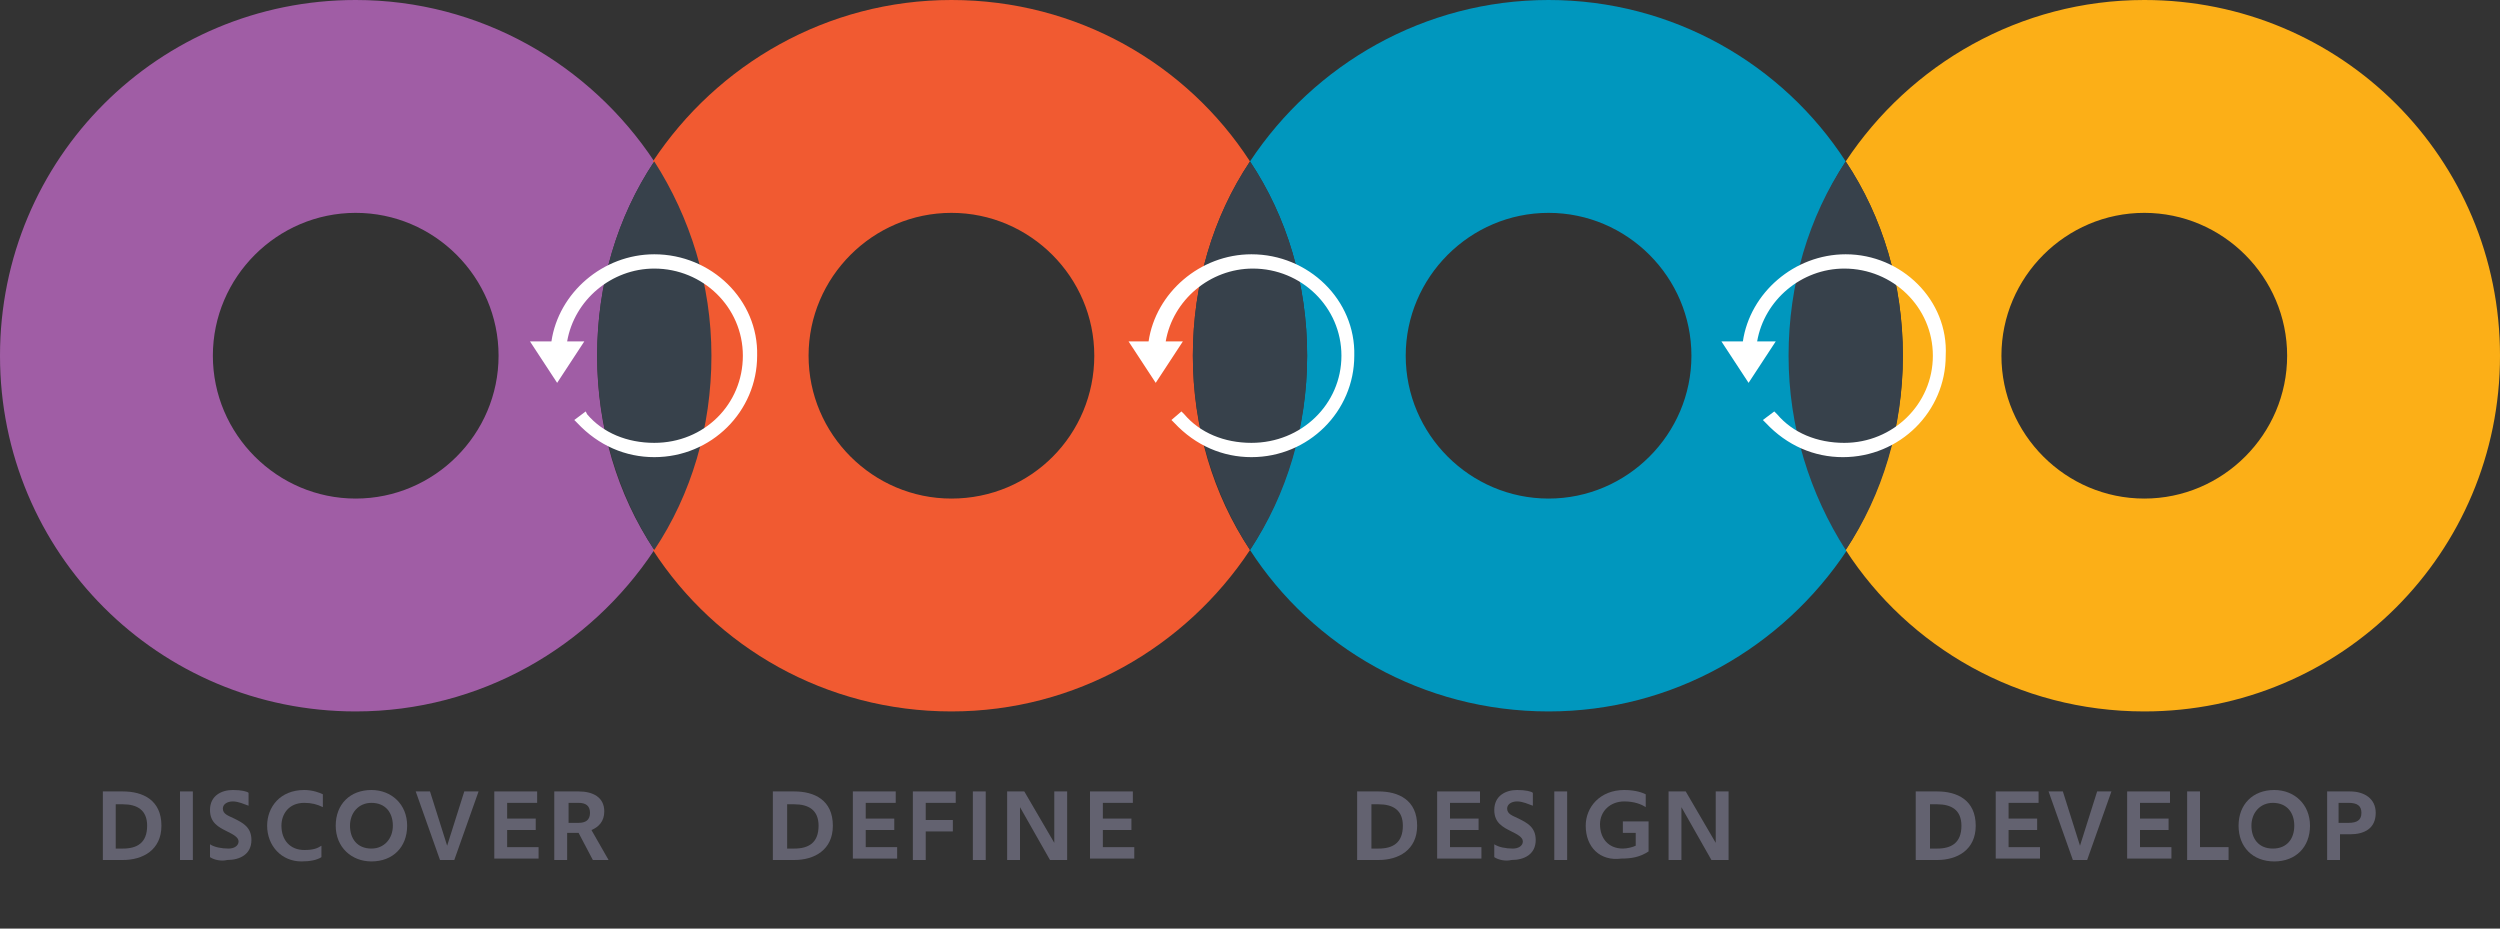 <?xml version="1.0" encoding="utf-8"?>
<!-- Generator: Adobe Illustrator 21.1.0, SVG Export Plug-In . SVG Version: 6.00 Build 0)  -->
<svg version="1.1" id="Layer_1" xmlns="http://www.w3.org/2000/svg" xmlns:xlink="http://www.w3.org/1999/xlink" x="0px" y="0px"
	 viewBox="0 0 175 65" style="enable-background:new 0 0 175 65;" xml:space="preserve">
<rect x="0" y="0" width="175" height="65" fill="#333333" stroke="none"/>
<style type="text/css">
	.st0{fill:none;}
	.st1{fill:#A05DA5;}
	.st2{fill:#F15A31;}
	.st3{fill:#37414B;}
	.st4{fill:#0097BE;}
	.st5{fill:#FCAF17;}
	.st6{fill:#FFFFFF;}
	.st7{fill:#636270;}
</style>
<g>
	<g>
		<circle class="st0" cx="66.6" cy="24.9" r="10"/>
		<circle class="st0" cx="108.4" cy="24.9" r="10"/>
		<circle class="st0" cx="24.9" cy="24.9" r="10"/>
		<circle class="st0" cx="150.1" cy="24.9" r="10"/>
		<path class="st1" d="M45.8,11.3C41.3,4.5,33.6,0,24.9,0C11.1,0,0,11.1,0,24.9s11.1,24.9,24.9,24.9c8.7,0,16.4-4.5,20.9-11.3
			c-2.6-3.9-4-8.6-4-13.6S43.2,15.2,45.8,11.3z M24.9,34.9c-5.5,0-10-4.5-10-10s4.5-10,10-10c5.5,0,10,4.5,10,10
			S30.4,34.9,24.9,34.9z"/>
		<path class="st2" d="M87.5,11.3C83.1,4.5,75.4,0,66.6,0c-8.7,0-16.4,4.5-20.9,11.3c2.6,3.9,4,8.6,4,13.6s-1.5,9.7-4,13.6
			c4.4,6.8,12.1,11.3,20.9,11.3c8.7,0,16.4-4.5,20.9-11.3c-2.6-3.9-4-8.6-4-13.6S84.9,15.2,87.5,11.3z M66.6,34.9
			c-5.5,0-10-4.5-10-10s4.5-10,10-10c5.5,0,10,4.5,10,10S72.2,34.9,66.6,34.9z"/>
		<path class="st3" d="M45.8,11.3c-2.6,3.9-4,8.6-4,13.6s1.5,9.7,4,13.6c2.6-3.9,4-8.6,4-13.6S48.3,15.2,45.8,11.3z"/>
		<path class="st4" d="M129.2,11.3C124.8,4.5,117.1,0,108.4,0c-8.7,0-16.4,4.5-20.9,11.3c2.6,3.9,4,8.6,4,13.6s-1.5,9.7-4,13.6
			c4.4,6.8,12.1,11.3,20.9,11.3c8.7,0,16.4-4.5,20.9-11.3c-2.6-3.9-4-8.6-4-13.6S126.7,15.2,129.2,11.3z M108.4,34.9
			c-5.5,0-10-4.5-10-10s4.5-10,10-10c5.5,0,10,4.5,10,10S113.9,34.9,108.4,34.9z"/>
		<path class="st3" d="M87.5,11.3c-2.6,3.9-4,8.6-4,13.6s1.5,9.7,4,13.6c2.6-3.9,4-8.6,4-13.6S90.1,15.2,87.5,11.3z"/>
		<path class="st5" d="M150.1,0c-8.7,0-16.4,4.5-20.9,11.3c2.6,3.9,4,8.6,4,13.6s-1.5,9.7-4,13.6c4.4,6.8,12.1,11.3,20.9,11.3
			c13.8,0,24.9-11.1,24.9-24.9S163.9,0,150.1,0z M150.1,34.9c-5.5,0-10-4.5-10-10s4.5-10,10-10c5.5,0,10,4.5,10,10
			S155.6,34.9,150.1,34.9z"/>
		<path class="st3" d="M129.2,11.3c-2.6,3.9-4,8.6-4,13.6s1.5,9.7,4,13.6c2.6-3.9,4-8.6,4-13.6S131.8,15.2,129.2,11.3z"/>
	</g>
	<path class="st6" d="M45.8,17.8c-3.6,0-6.7,2.7-7.2,6.1h-1.5l1.9,2.9l1.9-2.9h-1.2c0.5-2.9,3.1-5.1,6.1-5.1c3.4,0,6.2,2.7,6.2,6.1
		S49.3,31,45.8,31c-1.9,0-3.6-0.7-4.7-2L41,28.8l-0.8,0.6l0.2,0.2c1.5,1.6,3.4,2.4,5.4,2.4c4,0,7.2-3.2,7.2-7.1
		C53.1,21,49.8,17.8,45.8,17.8z"/>
	<path class="st6" d="M87.6,17.8c-3.6,0-6.7,2.7-7.2,6.1H79l1.9,2.9l1.9-2.9h-1.2c0.5-2.9,3.1-5.1,6.1-5.1c3.4,0,6.2,2.7,6.2,6.1
		S91.1,31,87.6,31c-1.9,0-3.6-0.7-4.7-2l-0.2-0.2L82,29.4l0.2,0.2c1.5,1.6,3.4,2.4,5.4,2.4c4,0,7.2-3.2,7.2-7.1
		C94.9,21,91.6,17.8,87.6,17.8z"/>
	<path class="st6" d="M129.2,17.8c-3.6,0-6.7,2.7-7.2,6.1h-1.5l1.9,2.9l1.9-2.9H123c0.5-2.9,3.1-5.1,6.1-5.1c3.4,0,6.2,2.7,6.2,6.1
		s-2.8,6.1-6.2,6.1c-1.9,0-3.6-0.7-4.7-2l-0.2-0.2l-0.8,0.6l0.2,0.2c1.5,1.6,3.4,2.4,5.4,2.4c4,0,7.2-3.2,7.2-7.1
		C136.4,21,133.1,17.8,129.2,17.8z"/>
</g>
<g>
	<path class="st7" d="M7.2,55.4h1.4c1.4,0,2.7,0.6,2.7,2.4c0,1.7-1.3,2.4-2.7,2.4H7.2V55.4z M8.6,59.4c1,0,1.7-0.4,1.7-1.6
		c0-1.1-0.7-1.5-1.7-1.5H8.1v3.1H8.6z"/>
	<path class="st7" d="M12.6,55.4h0.9v4.8h-0.9V55.4z"/>
	<path class="st7" d="M14.7,60v-0.9c0.3,0.2,0.8,0.3,1.3,0.3c0.4,0,0.7-0.2,0.7-0.5s-0.4-0.5-0.8-0.7c-0.6-0.3-1.2-0.6-1.2-1.5
		c0-1,0.8-1.4,1.6-1.4c0.6,0,1,0.1,1.1,0.2v0.9c-0.3-0.1-0.7-0.3-1.1-0.3c-0.4,0-0.7,0.2-0.7,0.5c0,0.4,0.4,0.5,0.8,0.7
		c0.6,0.3,1.2,0.6,1.2,1.5c0,1-0.8,1.4-1.7,1.4C15.5,60.3,15,60.2,14.7,60z"/>
	<path class="st7" d="M18.7,57.8c0-1.3,0.9-2.5,2.6-2.5c0.6,0,1.1,0.2,1.3,0.3v0.9c-0.4-0.2-0.8-0.3-1.3-0.3c-1.1,0-1.6,0.8-1.6,1.6
		c0,1,0.6,1.7,1.6,1.7c0.6,0,0.9-0.1,1.2-0.3V60c-0.3,0.2-0.8,0.3-1.4,0.3C19.7,60.3,18.7,59.2,18.7,57.8z"/>
	<path class="st7" d="M23.5,57.8c0-1.5,1-2.5,2.5-2.5c1.4,0,2.5,1,2.5,2.5c0,1.5-1,2.5-2.5,2.5C24.6,60.3,23.5,59.3,23.5,57.8z
		 M27.5,57.8c0-0.9-0.5-1.6-1.5-1.6c-0.9,0-1.5,0.7-1.5,1.6c0,0.9,0.5,1.6,1.5,1.6C26.9,59.4,27.5,58.7,27.5,57.8z"/>
	<path class="st7" d="M29.1,55.4h1l1.2,3.8h0l1.2-3.8h1l-1.7,4.8h-1L29.1,55.4z"/>
	<path class="st7" d="M34.5,55.4h3.1v0.8h-2.1v1.1h2v0.8h-2v1.2h2.2v0.8h-3.1V55.4z"/>
	<path class="st7" d="M38.8,55.4h1.7c1,0,1.8,0.4,1.8,1.4c0,0.7-0.4,1.1-0.9,1.3l1.2,2.1h-1.1l-1-1.9h-0.8v1.9h-0.9V55.4z
		 M40.5,57.6c0.5,0,0.8-0.2,0.8-0.7c0-0.5-0.3-0.7-0.8-0.7h-0.7v1.4H40.5z"/>
</g>
<g>
	<path class="st7" d="M54.2,55.4h1.4c1.4,0,2.7,0.6,2.7,2.4c0,1.7-1.3,2.4-2.7,2.4h-1.5V55.4z M55.6,59.4c1,0,1.7-0.4,1.7-1.6
		c0-1.1-0.7-1.5-1.7-1.5h-0.5v3.1H55.6z"/>
	<path class="st7" d="M59.6,55.4h3.1v0.8h-2.1v1.1h2v0.8h-2v1.2h2.2v0.8h-3.1V55.4z"/>
	<path class="st7" d="M63.9,55.4h3v0.8h-2.1v1.2h1.9v0.8h-1.9v2h-0.9V55.4z"/>
	<path class="st7" d="M68.1,55.4h0.9v4.8h-0.9V55.4z"/>
	<path class="st7" d="M70.5,55.4h1.2l2.1,3.6h0v-3.6h0.9v4.8h-1.2l-2.1-3.7h0v3.7h-0.9V55.4z"/>
	<path class="st7" d="M76.2,55.4h3.1v0.8h-2.1v1.1h2v0.8h-2v1.2h2.2v0.8h-3.1V55.4z"/>
</g>
<g>
	<path class="st7" d="M95.1,55.4h1.4c1.4,0,2.7,0.6,2.7,2.4c0,1.7-1.3,2.4-2.7,2.4h-1.5V55.4z M96.5,59.4c1,0,1.7-0.4,1.7-1.6
		c0-1.1-0.7-1.5-1.7-1.5h-0.5v3.1H96.5z"/>
	<path class="st7" d="M100.5,55.4h3.1v0.8h-2.1v1.1h2v0.8h-2v1.2h2.2v0.8h-3.1V55.4z"/>
	<path class="st7" d="M104.6,60v-0.9c0.3,0.2,0.8,0.3,1.3,0.3c0.4,0,0.7-0.2,0.7-0.5s-0.4-0.5-0.8-0.7c-0.6-0.3-1.2-0.6-1.2-1.5
		c0-1,0.8-1.4,1.6-1.4c0.6,0,1,0.1,1.1,0.2v0.9c-0.3-0.1-0.7-0.3-1.1-0.3c-0.4,0-0.7,0.2-0.7,0.5c0,0.4,0.4,0.5,0.8,0.7
		c0.6,0.3,1.2,0.6,1.2,1.5c0,1-0.8,1.4-1.7,1.4C105.4,60.3,104.9,60.2,104.6,60z"/>
	<path class="st7" d="M108.8,55.4h0.9v4.8h-0.9V55.4z"/>
	<path class="st7" d="M111,57.8c0-1.3,1-2.5,2.7-2.5c0.8,0,1.3,0.2,1.5,0.3v0.9c-0.3-0.2-0.8-0.4-1.5-0.4c-1,0-1.7,0.7-1.7,1.6
		c0,1,0.6,1.7,1.6,1.7c0.3,0,0.7-0.1,0.9-0.2v-0.9h-0.9v-0.8h1.8v2.1c-0.6,0.4-1.2,0.5-1.9,0.5C112,60.3,111,59.3,111,57.8z"/>
	<path class="st7" d="M116.8,55.4h1.2l2.1,3.6h0v-3.6h0.9v4.8h-1.2l-2.1-3.7h0v3.7h-0.9V55.4z"/>
</g>
<g>
	<path class="st7" d="M134.2,55.4h1.4c1.4,0,2.7,0.6,2.7,2.4c0,1.7-1.3,2.4-2.7,2.4h-1.5V55.4z M135.6,59.4c1,0,1.7-0.4,1.7-1.6
		c0-1.1-0.7-1.5-1.7-1.5h-0.5v3.1H135.6z"/>
	<path class="st7" d="M139.6,55.4h3.1v0.8h-2.1v1.1h2v0.8h-2v1.2h2.2v0.8h-3.1V55.4z"/>
	<path class="st7" d="M143.4,55.4h1l1.2,3.8h0l1.2-3.8h1l-1.7,4.8h-1L143.4,55.4z"/>
	<path class="st7" d="M148.8,55.4h3.1v0.8h-2.1v1.1h2v0.8h-2v1.2h2.2v0.8h-3.1V55.4z"/>
	<path class="st7" d="M153.1,55.4h0.9v3.9h2v0.9h-2.9V55.4z"/>
	<path class="st7" d="M156.7,57.8c0-1.5,1-2.5,2.5-2.5c1.4,0,2.5,1,2.5,2.5c0,1.5-1,2.5-2.5,2.5C157.7,60.3,156.7,59.3,156.7,57.8z
		 M160.6,57.8c0-0.9-0.5-1.6-1.5-1.6c-0.9,0-1.5,0.7-1.5,1.6c0,0.9,0.5,1.6,1.5,1.6C160.1,59.4,160.6,58.7,160.6,57.8z"/>
	<path class="st7" d="M162.8,55.4h1.7c1,0,1.8,0.5,1.8,1.5c0,1.1-0.8,1.5-1.8,1.5h-0.7v1.8h-0.9V55.4z M164.4,57.6
		c0.6,0,0.9-0.2,0.9-0.7c0-0.5-0.3-0.7-0.9-0.7h-0.7v1.4H164.4z"/>
</g>
</svg>
